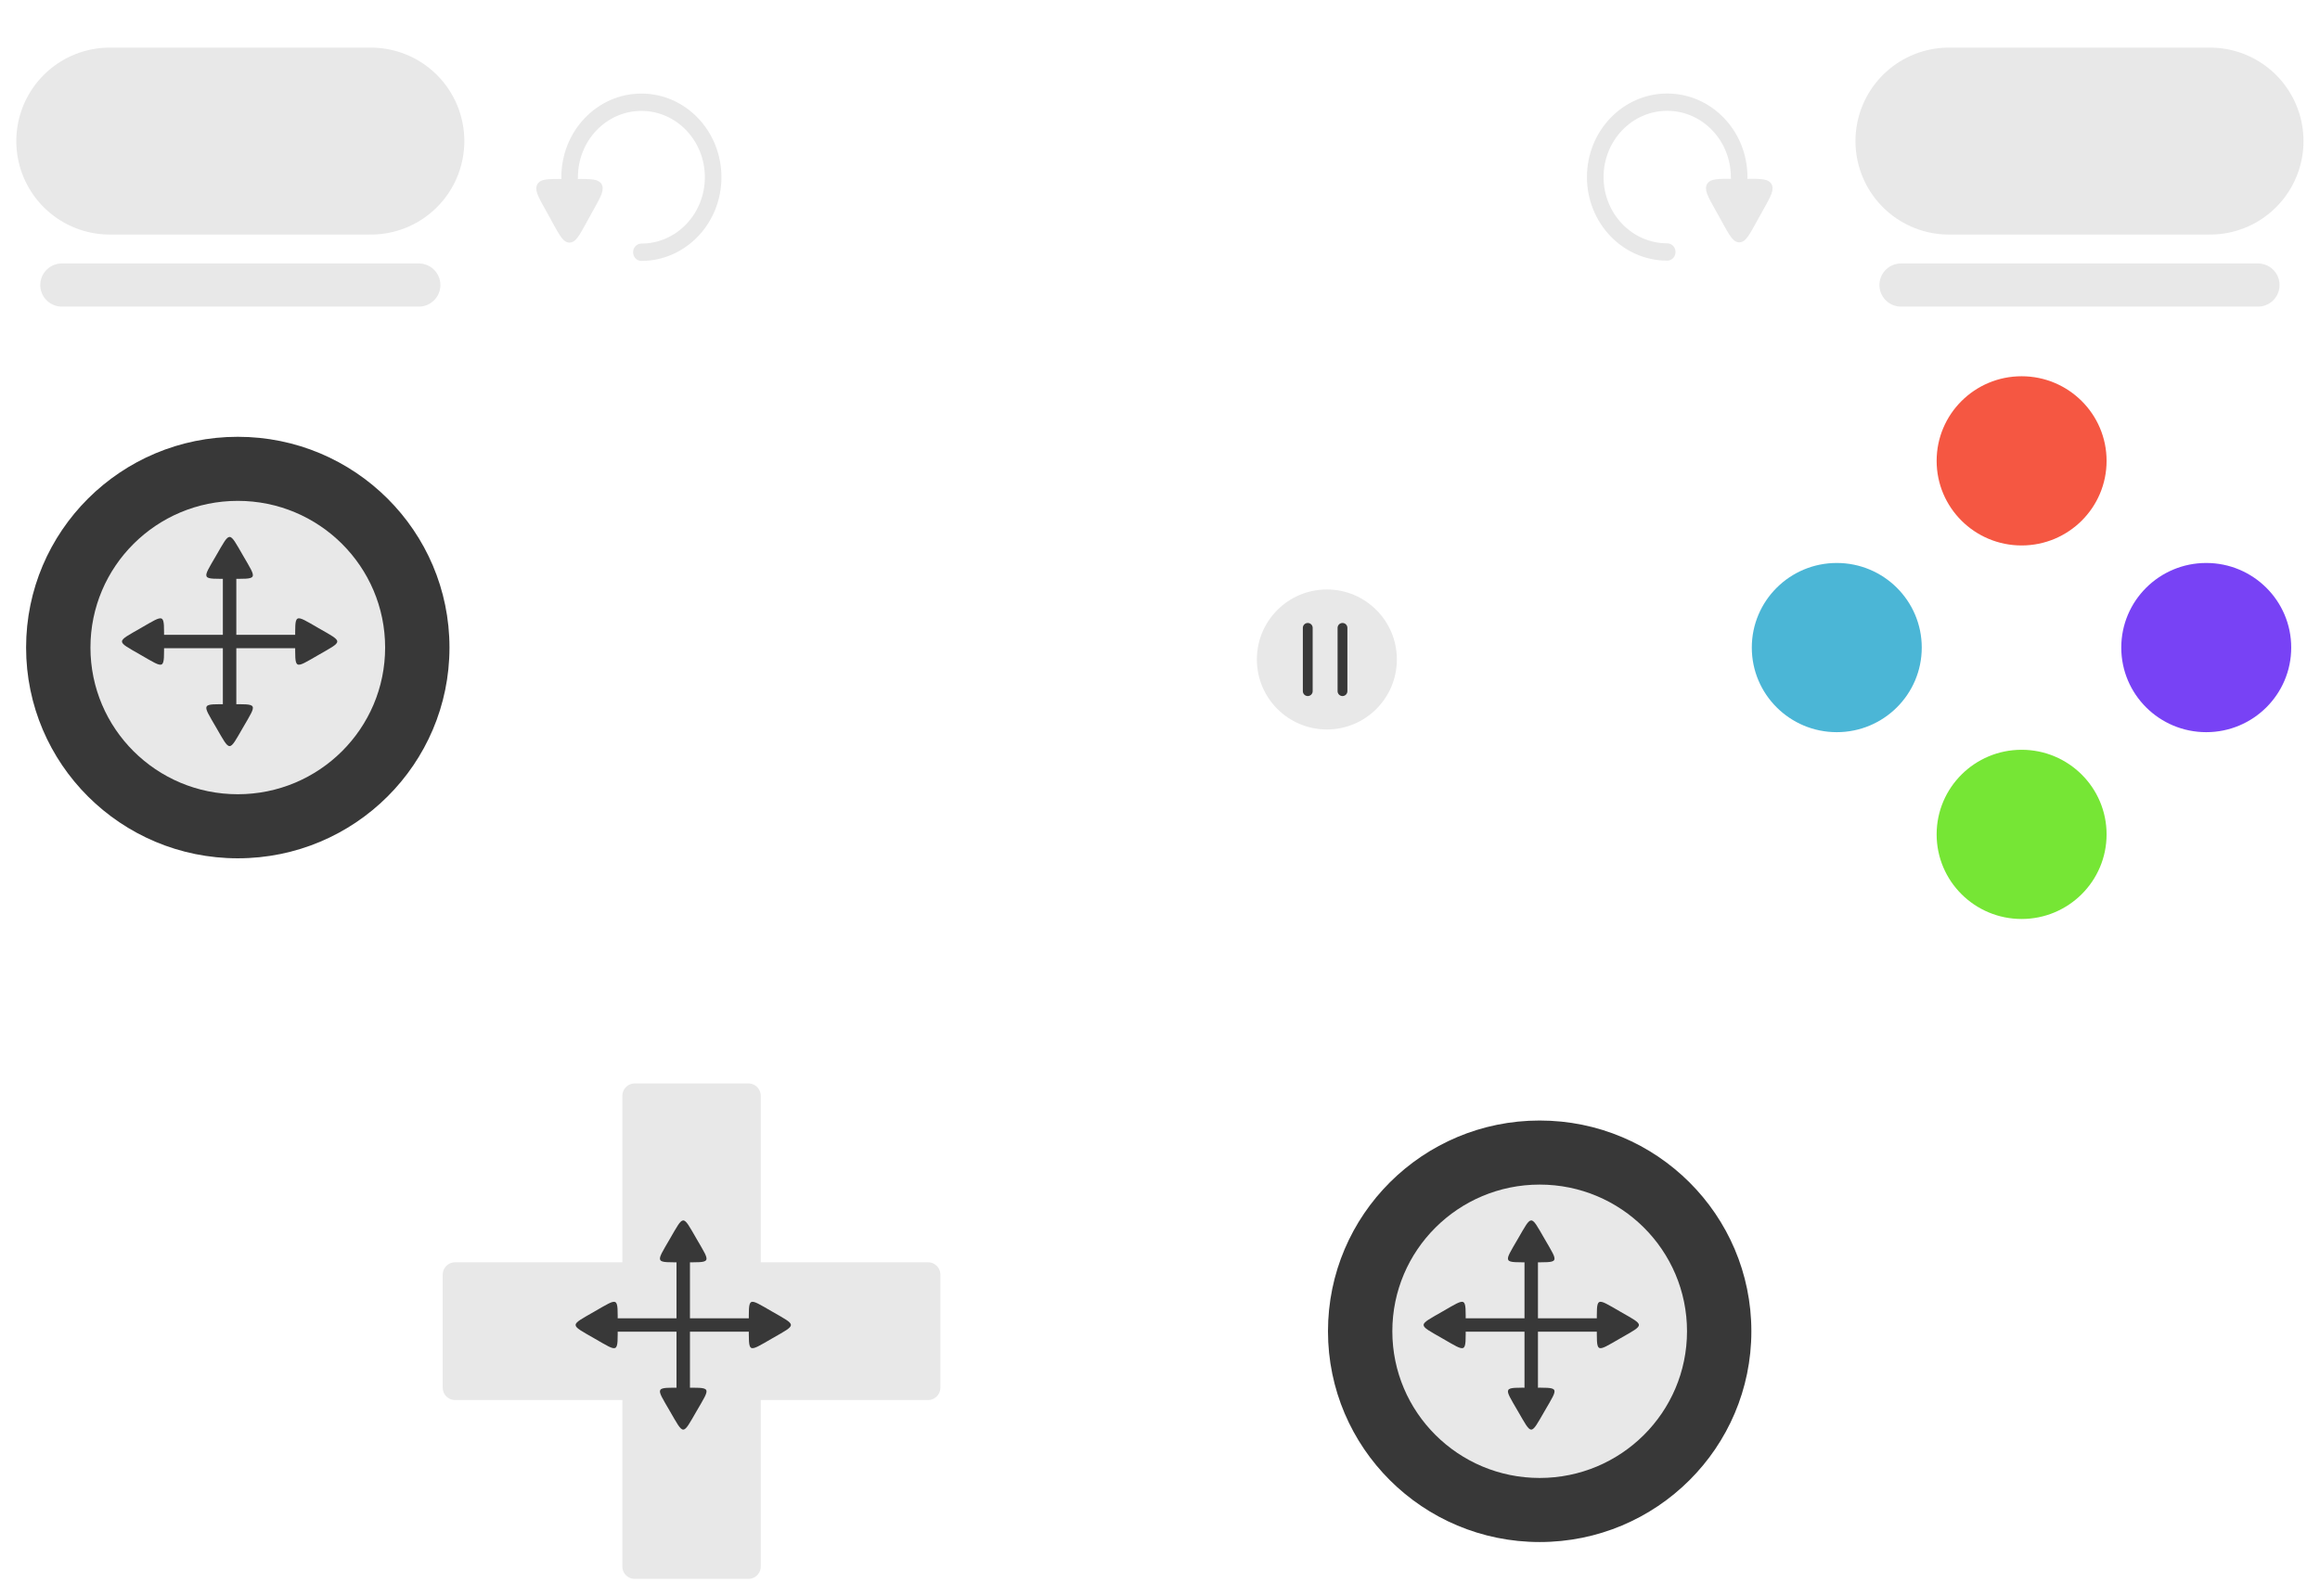 <?xml version="1.0" encoding="UTF-8" standalone="no"?>
<!-- Created with Inkscape (http://www.inkscape.org/) -->

<svg
   xmlns:dc="http://purl.org/dc/elements/1.1/"
   xmlns:cc="http://creativecommons.org/ns#"
   xmlns:rdf="http://www.w3.org/1999/02/22-rdf-syntax-ns#"
   xmlns:svg="http://www.w3.org/2000/svg"
   xmlns="http://www.w3.org/2000/svg"
   xmlns:sodipodi="http://sodipodi.sourceforge.net/DTD/sodipodi-0.dtd"
   xmlns:inkscape="http://www.inkscape.org/namespaces/inkscape"
   width="93mm"
   height="64mm"
   viewBox="0 0 93 64"
   version="1.1"
   id="svg1324"
   sodipodi:docname="XboxControls.svg"
   inkscape:version="0.92.5 (2060ec1f9f, 2020-04-08)">
  <defs
     id="defs1318" />
  <sodipodi:namedview
     id="base"
     pagecolor="#ffffff"
     bordercolor="#666666"
     borderopacity="1.0"
     inkscape:pageopacity="0.0"
     inkscape:pageshadow="2"
     inkscape:zoom="1.979899"
     inkscape:cx="161.45899"
     inkscape:cy="111.56526"
     inkscape:document-units="mm"
     inkscape:current-layer="g2105"
     showgrid="false"
     inkscape:window-width="1594"
     inkscape:window-height="894"
     inkscape:window-x="0"
     inkscape:window-y="0"
     inkscape:window-maximized="1" />
  <g
     id="g1981"
     inkscape:label="dpad"
     transform="matrix(9.96,0,0,9.917,-32.143,0.375)">
    <rect
       y="5.115"
       x="5.059"
       height="0.457"
       width="1.903"
       id="rect1893"
       style="opacity:1;fill:#e8e8e8;fill-opacity:1;fill-rule:nonzero;stroke:#e8e8e8;stroke-width:0.1;stroke-linecap:round;stroke-linejoin:round;stroke-miterlimit:4;stroke-dasharray:none;stroke-opacity:1"
       inkscape:label="horizontal" />
    <rect
       transform="rotate(-90)"
       y="5.782"
       x="-6.295"
       height="0.457"
       width="1.903"
       id="rect1893-3"
       style="opacity:1;fill:#e8e8e8;fill-opacity:1;fill-rule:nonzero;stroke:#e8e8e8;stroke-width:0.1;stroke-linecap:round;stroke-linejoin:round;stroke-miterlimit:4;stroke-dasharray:none;stroke-opacity:1"
       inkscape:label="vertical" />
    <g
       inkscape:label="move"
       transform="matrix(0.141,0,0,0.141,-4.871,-2.799)"
       id="g2385">
      <g
         inkscape:label="y"
         id="g2375"
         transform="matrix(0.447,0,0,0.447,42.604,31.981)">
        <path
           inkscape:label="body"
           inkscape:connector-curvature="0"
           id="path2369"
           d="m 76.806,52.859 v 8.532"
           style="fill:none;stroke:#383838;stroke-width:0.859;stroke-linecap:butt;stroke-linejoin:miter;stroke-miterlimit:4;stroke-dasharray:none;stroke-opacity:1" />
        <path
           inkscape:label="top"
           inkscape:transform-center-y="-0.34882411"
           d="m 77.666,51.738 c 0.92,1.594 0.981,1.49 -0.86,1.49 -1.841,0 -1.781,0.104 -0.86,-1.49 0.92,-1.594 0.8,-1.594 1.72,0 z"
           inkscape:randomized="0"
           inkscape:rounded="1.07"
           inkscape:flatsided="true"
           sodipodi:arg2="0.52359878"
           sodipodi:arg1="-0.52359878"
           sodipodi:r2="0.49665591"
           sodipodi:r1="0.99331176"
           sodipodi:cy="52.234379"
           sodipodi:cx="76.805809"
           sodipodi:sides="3"
           id="path2371"
           style="opacity:1;fill:#383838;fill-opacity:1;fill-rule:nonzero;stroke:none;stroke-width:0.1;stroke-linecap:round;stroke-linejoin:round;stroke-miterlimit:4;stroke-dasharray:none;stroke-opacity:1"
           sodipodi:type="star" />
        <path
           inkscape:label="bottom"
           transform="scale(-1)"
           inkscape:transform-center-y="0.3488228"
           d="m -75.946,-62.762 c 0.92,1.594 0.981,1.49 -0.86,1.49 -1.841,0 -1.781,0.104 -0.86,-1.49 0.92,-1.594 0.8,-1.594 1.72,0 z"
           inkscape:randomized="0"
           inkscape:rounded="1.07"
           inkscape:flatsided="true"
           sodipodi:arg2="0.52359878"
           sodipodi:arg1="-0.52359878"
           sodipodi:r2="0.49665591"
           sodipodi:r1="0.99331176"
           sodipodi:cy="-62.265518"
           sodipodi:cx="-76.805809"
           sodipodi:sides="3"
           id="path2373"
           style="opacity:1;fill:#383838;fill-opacity:1;fill-rule:nonzero;stroke:none;stroke-width:0.1;stroke-linecap:round;stroke-linejoin:round;stroke-miterlimit:4;stroke-dasharray:none;stroke-opacity:1"
           sodipodi:type="star" />
      </g>
      <g
         inkscape:label="x"
         id="g2383"
         transform="matrix(0.447,0,0,0.447,42.603,32.182)">
        <path
           inkscape:label="body"
           inkscape:connector-curvature="0"
           id="path2377"
           d="m 72.514,56.8 h 8.568"
           style="fill:none;stroke:#383838;stroke-width:0.859;stroke-linecap:butt;stroke-linejoin:miter;stroke-miterlimit:4;stroke-dasharray:none;stroke-opacity:1" />
        <path
           inkscape:label="left"
           inkscape:transform-center-y="-0.047247023"
           inkscape:transform-center-x="0.30157561"
           transform="rotate(-90,56.281,-71.863)"
           d="m -71.522,-57.012 c 0.92,1.594 0.981,1.49 -0.86,1.49 -1.841,0 -1.781,0.104 -0.86,-1.49 0.92,-1.594 0.8,-1.594 1.72,0 z"
           inkscape:randomized="0"
           inkscape:rounded="1.07"
           inkscape:flatsided="true"
           sodipodi:arg2="0.52359878"
           sodipodi:arg1="-0.52359878"
           sodipodi:r2="0.49665591"
           sodipodi:r1="0.99331176"
           sodipodi:cy="-56.515759"
           sodipodi:cx="-72.382439"
           sodipodi:sides="3"
           id="path2379"
           style="opacity:1;fill:#383838;fill-opacity:1;fill-rule:nonzero;stroke:none;stroke-width:0.1;stroke-linecap:round;stroke-linejoin:round;stroke-miterlimit:4;stroke-dasharray:none;stroke-opacity:1"
           sodipodi:type="star" />
        <path
           inkscape:label="right"
           inkscape:transform-center-y="-0.09449441"
           inkscape:transform-center-x="-0.20708124"
           transform="rotate(90,-51.853,77.329)"
           d="m -71.522,-57.012 c 0.92,1.594 0.981,1.49 -0.86,1.49 -1.841,0 -1.781,0.104 -0.86,-1.49 0.92,-1.594 0.8,-1.594 1.72,0 z"
           inkscape:randomized="0"
           inkscape:rounded="1.07"
           inkscape:flatsided="true"
           sodipodi:arg2="0.52359878"
           sodipodi:arg1="-0.52359878"
           sodipodi:r2="0.49665591"
           sodipodi:r1="0.99331176"
           sodipodi:cy="-56.515759"
           sodipodi:cx="-72.382439"
           sodipodi:sides="3"
           id="path2381"
           style="opacity:1;fill:#383838;fill-opacity:1;fill-rule:nonzero;stroke:none;stroke-width:0.1;stroke-linecap:round;stroke-linejoin:round;stroke-miterlimit:4;stroke-dasharray:none;stroke-opacity:1"
           sodipodi:type="star" />
      </g>
    </g>
  </g>
  <g
     id="g1991"
     inkscape:label="lstick"
     transform="matrix(9.96,0,0,9.917,-42.26,-6.25)">
    <circle
       r="0.852"
       cy="3.248"
       cx="5.2"
       id="path1985"
       style="opacity:1;fill:#383838;fill-opacity:1;fill-rule:nonzero;stroke:none;stroke-width:0.1;stroke-linecap:round;stroke-linejoin:round;stroke-miterlimit:4;stroke-dasharray:none;stroke-opacity:1" />
    <circle
       r="0.593"
       cy="3.248"
       cx="5.2"
       id="path1987"
       style="opacity:1;fill:#e8e8e8;fill-opacity:1;fill-rule:nonzero;stroke:none;stroke-width:0.1;stroke-linecap:round;stroke-linejoin:round;stroke-miterlimit:4;stroke-dasharray:none;stroke-opacity:1" />
    <g
       id="g2280-5-2"
       transform="matrix(0.141,0,0,0.141,-5.681,-4.894)"
       inkscape:label="move">
      <g
         transform="matrix(0.447,0,0,0.447,42.604,31.981)"
         id="g2270-9-9"
         inkscape:label="y">
        <path
           style="fill:none;stroke:#383838;stroke-width:0.859;stroke-linecap:butt;stroke-linejoin:miter;stroke-miterlimit:4;stroke-dasharray:none;stroke-opacity:1"
           d="m 76.806,52.859 v 8.532"
           id="path2196-2-3"
           inkscape:connector-curvature="0"
           inkscape:label="body" />
        <path
           sodipodi:type="star"
           style="opacity:1;fill:#383838;fill-opacity:1;fill-rule:nonzero;stroke:none;stroke-width:0.1;stroke-linecap:round;stroke-linejoin:round;stroke-miterlimit:4;stroke-dasharray:none;stroke-opacity:1"
           id="path2215-28-1"
           sodipodi:sides="3"
           sodipodi:cx="76.805809"
           sodipodi:cy="52.234379"
           sodipodi:r1="0.99331176"
           sodipodi:r2="0.49665591"
           sodipodi:arg1="-0.52359878"
           sodipodi:arg2="0.52359878"
           inkscape:flatsided="true"
           inkscape:rounded="1.07"
           inkscape:randomized="0"
           d="m 77.666,51.738 c 0.92,1.594 0.981,1.49 -0.86,1.49 -1.841,0 -1.781,0.104 -0.86,-1.49 0.92,-1.594 0.8,-1.594 1.72,0 z"
           inkscape:transform-center-y="-0.34882411"
           inkscape:label="top" />
        <path
           sodipodi:type="star"
           style="opacity:1;fill:#383838;fill-opacity:1;fill-rule:nonzero;stroke:none;stroke-width:0.1;stroke-linecap:round;stroke-linejoin:round;stroke-miterlimit:4;stroke-dasharray:none;stroke-opacity:1"
           id="path2215-2-9-9"
           sodipodi:sides="3"
           sodipodi:cx="-76.805809"
           sodipodi:cy="-62.265518"
           sodipodi:r1="0.99331176"
           sodipodi:r2="0.49665591"
           sodipodi:arg1="-0.52359878"
           sodipodi:arg2="0.52359878"
           inkscape:flatsided="true"
           inkscape:rounded="1.07"
           inkscape:randomized="0"
           d="m -75.946,-62.762 c 0.92,1.594 0.981,1.49 -0.86,1.49 -1.841,0 -1.781,0.104 -0.86,-1.49 0.92,-1.594 0.8,-1.594 1.72,0 z"
           inkscape:transform-center-y="0.3488228"
           transform="scale(-1)"
           inkscape:label="bottom" />
      </g>
      <g
         transform="matrix(0.447,0,0,0.447,42.603,32.182)"
         id="g2265-7-4"
         inkscape:label="x">
        <path
           style="fill:none;stroke:#383838;stroke-width:0.859;stroke-linecap:butt;stroke-linejoin:miter;stroke-miterlimit:4;stroke-dasharray:none;stroke-opacity:1"
           d="m 72.514,56.8 h 8.568"
           id="path2196-0-3-7"
           inkscape:connector-curvature="0"
           inkscape:label="body" />
        <path
           sodipodi:type="star"
           style="opacity:1;fill:#383838;fill-opacity:1;fill-rule:nonzero;stroke:none;stroke-width:0.1;stroke-linecap:round;stroke-linejoin:round;stroke-miterlimit:4;stroke-dasharray:none;stroke-opacity:1"
           id="path2215-2-3-6-8"
           sodipodi:sides="3"
           sodipodi:cx="-72.382439"
           sodipodi:cy="-56.515759"
           sodipodi:r1="0.99331176"
           sodipodi:r2="0.49665591"
           sodipodi:arg1="-0.52359878"
           sodipodi:arg2="0.52359878"
           inkscape:flatsided="true"
           inkscape:rounded="1.07"
           inkscape:randomized="0"
           d="m -71.522,-57.012 c 0.92,1.594 0.981,1.49 -0.86,1.49 -1.841,0 -1.781,0.104 -0.86,-1.49 0.92,-1.594 0.8,-1.594 1.72,0 z"
           transform="rotate(-90,56.281,-71.863)"
           inkscape:transform-center-x="0.30157561"
           inkscape:transform-center-y="-0.047247023"
           inkscape:label="left" />
        <path
           sodipodi:type="star"
           style="opacity:1;fill:#383838;fill-opacity:1;fill-rule:nonzero;stroke:none;stroke-width:0.1;stroke-linecap:round;stroke-linejoin:round;stroke-miterlimit:4;stroke-dasharray:none;stroke-opacity:1"
           id="path2215-2-3-7-1-4"
           sodipodi:sides="3"
           sodipodi:cx="-72.382439"
           sodipodi:cy="-56.515759"
           sodipodi:r1="0.99331176"
           sodipodi:r2="0.49665591"
           sodipodi:arg1="-0.52359878"
           sodipodi:arg2="0.52359878"
           inkscape:flatsided="true"
           inkscape:rounded="1.07"
           inkscape:randomized="0"
           d="m -71.522,-57.012 c 0.92,1.594 0.981,1.49 -0.86,1.49 -1.841,0 -1.781,0.104 -0.86,-1.49 0.92,-1.594 0.8,-1.594 1.72,0 z"
           transform="rotate(90,-51.853,77.329)"
           inkscape:transform-center-x="-0.20708124"
           inkscape:transform-center-y="-0.09449441"
           inkscape:label="right" />
      </g>
    </g>
  </g>
  <g
     id="g1991-3"
     inkscape:label="rstick"
     transform="matrix(9.96,0,0,9.917,16.8,25.306)">
    <circle
       r="0.852"
       cy="2.83"
       cx="4.51"
       id="path1985-5"
       style="opacity:1;fill:#383838;fill-opacity:1;fill-rule:nonzero;stroke:none;stroke-width:0.1;stroke-linecap:round;stroke-linejoin:round;stroke-miterlimit:4;stroke-dasharray:none;stroke-opacity:1" />
    <circle
       r="0.593"
       cy="2.83"
       cx="4.51"
       id="path1987-6"
       style="opacity:1;fill:#e8e8e8;fill-opacity:1;fill-rule:nonzero;stroke:none;stroke-width:0.1;stroke-linecap:round;stroke-linejoin:round;stroke-miterlimit:4;stroke-dasharray:none;stroke-opacity:1" />
    <g
       id="g2412"
       transform="matrix(0.141,0,0,0.141,-6.372,-5.313)"
       inkscape:label="move">
      <g
         transform="matrix(0.447,0,0,0.447,42.604,31.981)"
         id="g2402"
         inkscape:label="y">
        <path
           style="fill:none;stroke:#383838;stroke-width:0.859;stroke-linecap:butt;stroke-linejoin:miter;stroke-miterlimit:4;stroke-dasharray:none;stroke-opacity:1"
           d="m 76.806,52.859 v 8.532"
           id="path2396"
           inkscape:connector-curvature="0"
           inkscape:label="body" />
        <path
           sodipodi:type="star"
           style="opacity:1;fill:#383838;fill-opacity:1;fill-rule:nonzero;stroke:none;stroke-width:0.1;stroke-linecap:round;stroke-linejoin:round;stroke-miterlimit:4;stroke-dasharray:none;stroke-opacity:1"
           id="path2398"
           sodipodi:sides="3"
           sodipodi:cx="76.805809"
           sodipodi:cy="52.234379"
           sodipodi:r1="0.99331176"
           sodipodi:r2="0.49665591"
           sodipodi:arg1="-0.52359878"
           sodipodi:arg2="0.52359878"
           inkscape:flatsided="true"
           inkscape:rounded="1.07"
           inkscape:randomized="0"
           d="m 77.666,51.738 c 0.92,1.594 0.981,1.49 -0.86,1.49 -1.841,0 -1.781,0.104 -0.86,-1.49 0.92,-1.594 0.8,-1.594 1.72,0 z"
           inkscape:transform-center-y="-0.34882411"
           inkscape:label="top" />
        <path
           sodipodi:type="star"
           style="opacity:1;fill:#383838;fill-opacity:1;fill-rule:nonzero;stroke:none;stroke-width:0.1;stroke-linecap:round;stroke-linejoin:round;stroke-miterlimit:4;stroke-dasharray:none;stroke-opacity:1"
           id="path2400"
           sodipodi:sides="3"
           sodipodi:cx="-76.805809"
           sodipodi:cy="-62.265518"
           sodipodi:r1="0.99331176"
           sodipodi:r2="0.49665591"
           sodipodi:arg1="-0.52359878"
           sodipodi:arg2="0.52359878"
           inkscape:flatsided="true"
           inkscape:rounded="1.07"
           inkscape:randomized="0"
           d="m -75.946,-62.762 c 0.92,1.594 0.981,1.49 -0.86,1.49 -1.841,0 -1.781,0.104 -0.86,-1.49 0.92,-1.594 0.8,-1.594 1.72,0 z"
           inkscape:transform-center-y="0.3488228"
           transform="scale(-1)"
           inkscape:label="bottom" />
      </g>
      <g
         transform="matrix(0.447,0,0,0.447,42.603,32.182)"
         id="g2410"
         inkscape:label="x">
        <path
           style="fill:none;stroke:#383838;stroke-width:0.859;stroke-linecap:butt;stroke-linejoin:miter;stroke-miterlimit:4;stroke-dasharray:none;stroke-opacity:1"
           d="m 72.514,56.8 h 8.568"
           id="path2404"
           inkscape:connector-curvature="0"
           inkscape:label="body" />
        <path
           sodipodi:type="star"
           style="opacity:1;fill:#383838;fill-opacity:1;fill-rule:nonzero;stroke:none;stroke-width:0.1;stroke-linecap:round;stroke-linejoin:round;stroke-miterlimit:4;stroke-dasharray:none;stroke-opacity:1"
           id="path2406"
           sodipodi:sides="3"
           sodipodi:cx="-72.382439"
           sodipodi:cy="-56.515759"
           sodipodi:r1="0.99331176"
           sodipodi:r2="0.49665591"
           sodipodi:arg1="-0.52359878"
           sodipodi:arg2="0.52359878"
           inkscape:flatsided="true"
           inkscape:rounded="1.07"
           inkscape:randomized="0"
           d="m -71.522,-57.012 c 0.92,1.594 0.981,1.49 -0.86,1.49 -1.841,0 -1.781,0.104 -0.86,-1.49 0.92,-1.594 0.8,-1.594 1.72,0 z"
           transform="rotate(-90,56.281,-71.863)"
           inkscape:transform-center-x="0.30157561"
           inkscape:transform-center-y="-0.047247023"
           inkscape:label="left" />
        <path
           sodipodi:type="star"
           style="opacity:1;fill:#383838;fill-opacity:1;fill-rule:nonzero;stroke:none;stroke-width:0.1;stroke-linecap:round;stroke-linejoin:round;stroke-miterlimit:4;stroke-dasharray:none;stroke-opacity:1"
           id="path2408"
           sodipodi:sides="3"
           sodipodi:cx="-72.382439"
           sodipodi:cy="-56.515759"
           sodipodi:r1="0.99331176"
           sodipodi:r2="0.49665591"
           sodipodi:arg1="-0.52359878"
           sodipodi:arg2="0.52359878"
           inkscape:flatsided="true"
           inkscape:rounded="1.07"
           inkscape:randomized="0"
           d="m -71.522,-57.012 c 0.92,1.594 0.981,1.49 -0.86,1.49 -1.841,0 -1.781,0.104 -0.86,-1.49 0.92,-1.594 0.8,-1.594 1.72,0 z"
           transform="rotate(90,-51.853,77.329)"
           inkscape:transform-center-x="-0.20708124"
           inkscape:transform-center-y="-0.09449441"
           inkscape:label="right" />
      </g>
    </g>
  </g>
  <g
     id="g2461"
     inkscape:label="buttons"
     transform="translate(-56.732,-3.273)">
    <g
       inkscape:label="horizontal-colors"
       transform="matrix(9.96,0,0,9.917,-0.742,-1.449)"
       id="g2115">
      <circle
         style="opacity:1;fill:#7842f5;fill-opacity:1;fill-rule:nonzero;stroke:none;stroke-width:0.1;stroke-linecap:round;stroke-linejoin:round;stroke-miterlimit:4;stroke-dasharray:none;stroke-opacity:1"
         id="path2014-9"
         cx="14.65"
         cy="3.094"
         r="0.342"
         inkscape:label="purple" />
      <circle
         inkscape:label="cyan"
         style="opacity:1;fill:#4bb6d6;fill-opacity:1;fill-rule:nonzero;stroke:none;stroke-width:0.1;stroke-linecap:round;stroke-linejoin:round;stroke-miterlimit:4;stroke-dasharray:none;stroke-opacity:1"
         id="path2014-9-0"
         cx="13.163"
         cy="3.094"
         r="0.342" />
    </g>
    <g
       transform="matrix(9.96,0,0,9.917,-0.235,-1.586)"
       inkscape:label="vertical-colors"
       id="g2105">
      <circle
         style="opacity:1;fill:#76e635;fill-opacity:1;fill-rule:nonzero;stroke:none;stroke-width:0.1;stroke-linecap:round;stroke-linejoin:round;stroke-miterlimit:4;stroke-dasharray:none;stroke-opacity:1"
         id="path2014"
         cx="13.856"
         cy="3.863"
         r="0.342"
         inkscape:label="green" />
      <circle
         style="opacity:1;fill:#f55742;fill-opacity:1;fill-rule:nonzero;stroke:none;stroke-width:0.1;stroke-linecap:round;stroke-linejoin:round;stroke-miterlimit:4;stroke-dasharray:none;stroke-opacity:1"
         id="path2014-9-0-0"
         cx="13.856"
         cy="2.353"
         r="0.342"
         inkscape:label="red" />
    </g>
  </g>
  <g
     id="g2821"
     inkscape:label="start"
     transform="translate(-46.811,-14.562)">
    <circle
       r="2.806"
       cy="41"
       cx="100"
       id="path2463"
       style="opacity:1;fill:#e8e8e8;fill-opacity:1;fill-rule:nonzero;stroke:none;stroke-width:0.1;stroke-linecap:round;stroke-linejoin:round;stroke-miterlimit:4;stroke-dasharray:none;stroke-opacity:1"
       inkscape:label="button" />
    <g
       transform="matrix(0.426,0,0,0.424,12.339,19.866)"
       inkscape:label="pause"
       id="g2487">
      <path
         inkscape:label="pause-left"
         inkscape:connector-curvature="0"
         id="path1757-6-5-5"
         d="M 203.979,52.842 V 46.856"
         style="fill:none;stroke:#383838;stroke-width:0.923;stroke-linecap:round;stroke-linejoin:miter;stroke-miterlimit:4;stroke-dasharray:none;stroke-opacity:1" />
      <path
         inkscape:label="pause-right"
         inkscape:connector-curvature="0"
         id="path1757-6-5-5-0"
         d="M 207.247,52.842 V 46.856"
         style="fill:none;stroke:#383838;stroke-width:0.923;stroke-linecap:round;stroke-linejoin:miter;stroke-miterlimit:4;stroke-dasharray:none;stroke-opacity:1" />
    </g>
  </g>
  <g
     id="g2919"
     inkscape:label="left triggers"
     transform="translate(-55.354,-6.453)">
    <path
       inkscape:connector-curvature="0"
       id="path2891"
       d="M 57.833,17.88 H 72.143"
       style="fill:none;fill-opacity:1;stroke:#e8e8e8;stroke-width:1.73;stroke-linecap:round;stroke-linejoin:miter;stroke-miterlimit:4;stroke-dasharray:none;stroke-opacity:1"
       inkscape:label="bumper" />
    <path
       inkscape:connector-curvature="0"
       id="path2891-3"
       d="M 59.755,12.109 H 70.22"
       style="fill:none;fill-opacity:1;stroke:#e8e8e8;stroke-width:7.495;stroke-linecap:round;stroke-linejoin:miter;stroke-miterlimit:4;stroke-dasharray:none;stroke-opacity:1"
       inkscape:label="trigger" />
  </g>
  <g
     transform="translate(18.371,-6.453)"
     id="g2919-6"
     inkscape:label="left triggers">
    <path
       inkscape:connector-curvature="0"
       id="path2891-1"
       d="M 57.833,17.88 H 72.143"
       style="fill:none;fill-opacity:1;stroke:#e8e8e8;stroke-width:1.73;stroke-linecap:round;stroke-linejoin:miter;stroke-miterlimit:4;stroke-dasharray:none;stroke-opacity:1"
       inkscape:label="bumper" />
    <path
       inkscape:connector-curvature="0"
       id="path2891-3-0"
       d="M 59.755,12.109 H 70.22"
       style="fill:none;fill-opacity:1;stroke:#e8e8e8;stroke-width:7.495;stroke-linecap:round;stroke-linejoin:miter;stroke-miterlimit:4;stroke-dasharray:none;stroke-opacity:1"
       inkscape:label="trigger" />
  </g>
  <g
     id="g1742"
     inkscape:label="rotate-cc"
     transform="matrix(0.772,0,0,0.807,-49.719,-21.647)">
    <path
       inkscape:label="arrow-body"
       sodipodi:nodetypes="cssc"
       inkscape:connector-curvature="0"
       id="path1728"
       d="m 93.981,35.629 c 0,-2.058 1.668,-3.726 3.726,-3.726 2.058,-3e-6 3.726,1.668 3.726,3.726 0,2.058 -1.668,3.726 -3.726,3.726"
       style="opacity:1;fill:none;fill-opacity:1;fill-rule:nonzero;stroke:#e8e8e8;stroke-width:0.861;stroke-linecap:round;stroke-linejoin:round;stroke-miterlimit:4;stroke-dasharray:none;stroke-opacity:1" />
    <path
       inkscape:label="arrow-head"
       inkscape:transform-center-y="0.35000493"
       inkscape:transform-center-x="1.0833333e-06"
       d="m 93.974,35.95 c 1.847,0 1.787,-0.105 0.863,1.495 -0.924,1.6 -0.803,1.6 -1.726,0 -0.924,-1.6 -0.984,-1.495 0.863,-1.495 z"
       inkscape:randomized="0"
       inkscape:rounded="1.07"
       inkscape:flatsided="true"
       sodipodi:arg2="-0.52359878"
       sodipodi:arg1="-1.5707963"
       sodipodi:r2="0.49833852"
       sodipodi:r1="0.99667704"
       sodipodi:cy="36.946411"
       sodipodi:cx="93.974327"
       sodipodi:sides="3"
       id="path1738"
       style="opacity:1;fill:#e8e8e8;fill-opacity:1;fill-rule:nonzero;stroke:#e8e8e8;stroke-width:0.465;stroke-linecap:round;stroke-linejoin:round;stroke-miterlimit:4;stroke-dasharray:none;stroke-opacity:1"
       sodipodi:type="star" />
  </g>
  <g
     id="g1742-6"
     inkscape:label="rotate"
     transform="matrix(-0.774,0,0,0.806,142.457,-21.618)">
    <path
       inkscape:label="arrow-body"
       sodipodi:nodetypes="cssc"
       inkscape:connector-curvature="0"
       id="path1728-0"
       d="m 93.981,35.629 c 0,-2.058 1.668,-3.726 3.726,-3.726 2.058,-3e-6 3.726,1.668 3.726,3.726 0,2.058 -1.668,3.726 -3.726,3.726"
       style="opacity:1;fill:none;fill-opacity:1;fill-rule:nonzero;stroke:#e8e8e8;stroke-width:0.861;stroke-linecap:round;stroke-linejoin:round;stroke-miterlimit:4;stroke-dasharray:none;stroke-opacity:1" />
    <path
       inkscape:label="arrow-head"
       inkscape:transform-center-y="0.35000493"
       inkscape:transform-center-x="1.0833333e-06"
       d="m 93.974,35.95 c 1.847,0 1.787,-0.105 0.863,1.495 -0.924,1.6 -0.803,1.6 -1.726,0 -0.924,-1.6 -0.984,-1.495 0.863,-1.495 z"
       inkscape:randomized="0"
       inkscape:rounded="1.07"
       inkscape:flatsided="true"
       sodipodi:arg2="-0.52359878"
       sodipodi:arg1="-1.5707963"
       sodipodi:r2="0.49833852"
       sodipodi:r1="0.99667704"
       sodipodi:cy="36.946411"
       sodipodi:cx="93.974327"
       sodipodi:sides="3"
       id="path1738-6"
       style="opacity:1;fill:#e8e8e8;fill-opacity:1;fill-rule:nonzero;stroke:#e8e8e8;stroke-width:0.465;stroke-linecap:round;stroke-linejoin:round;stroke-miterlimit:4;stroke-dasharray:none;stroke-opacity:1"
       sodipodi:type="star" />
  </g>
</svg>
